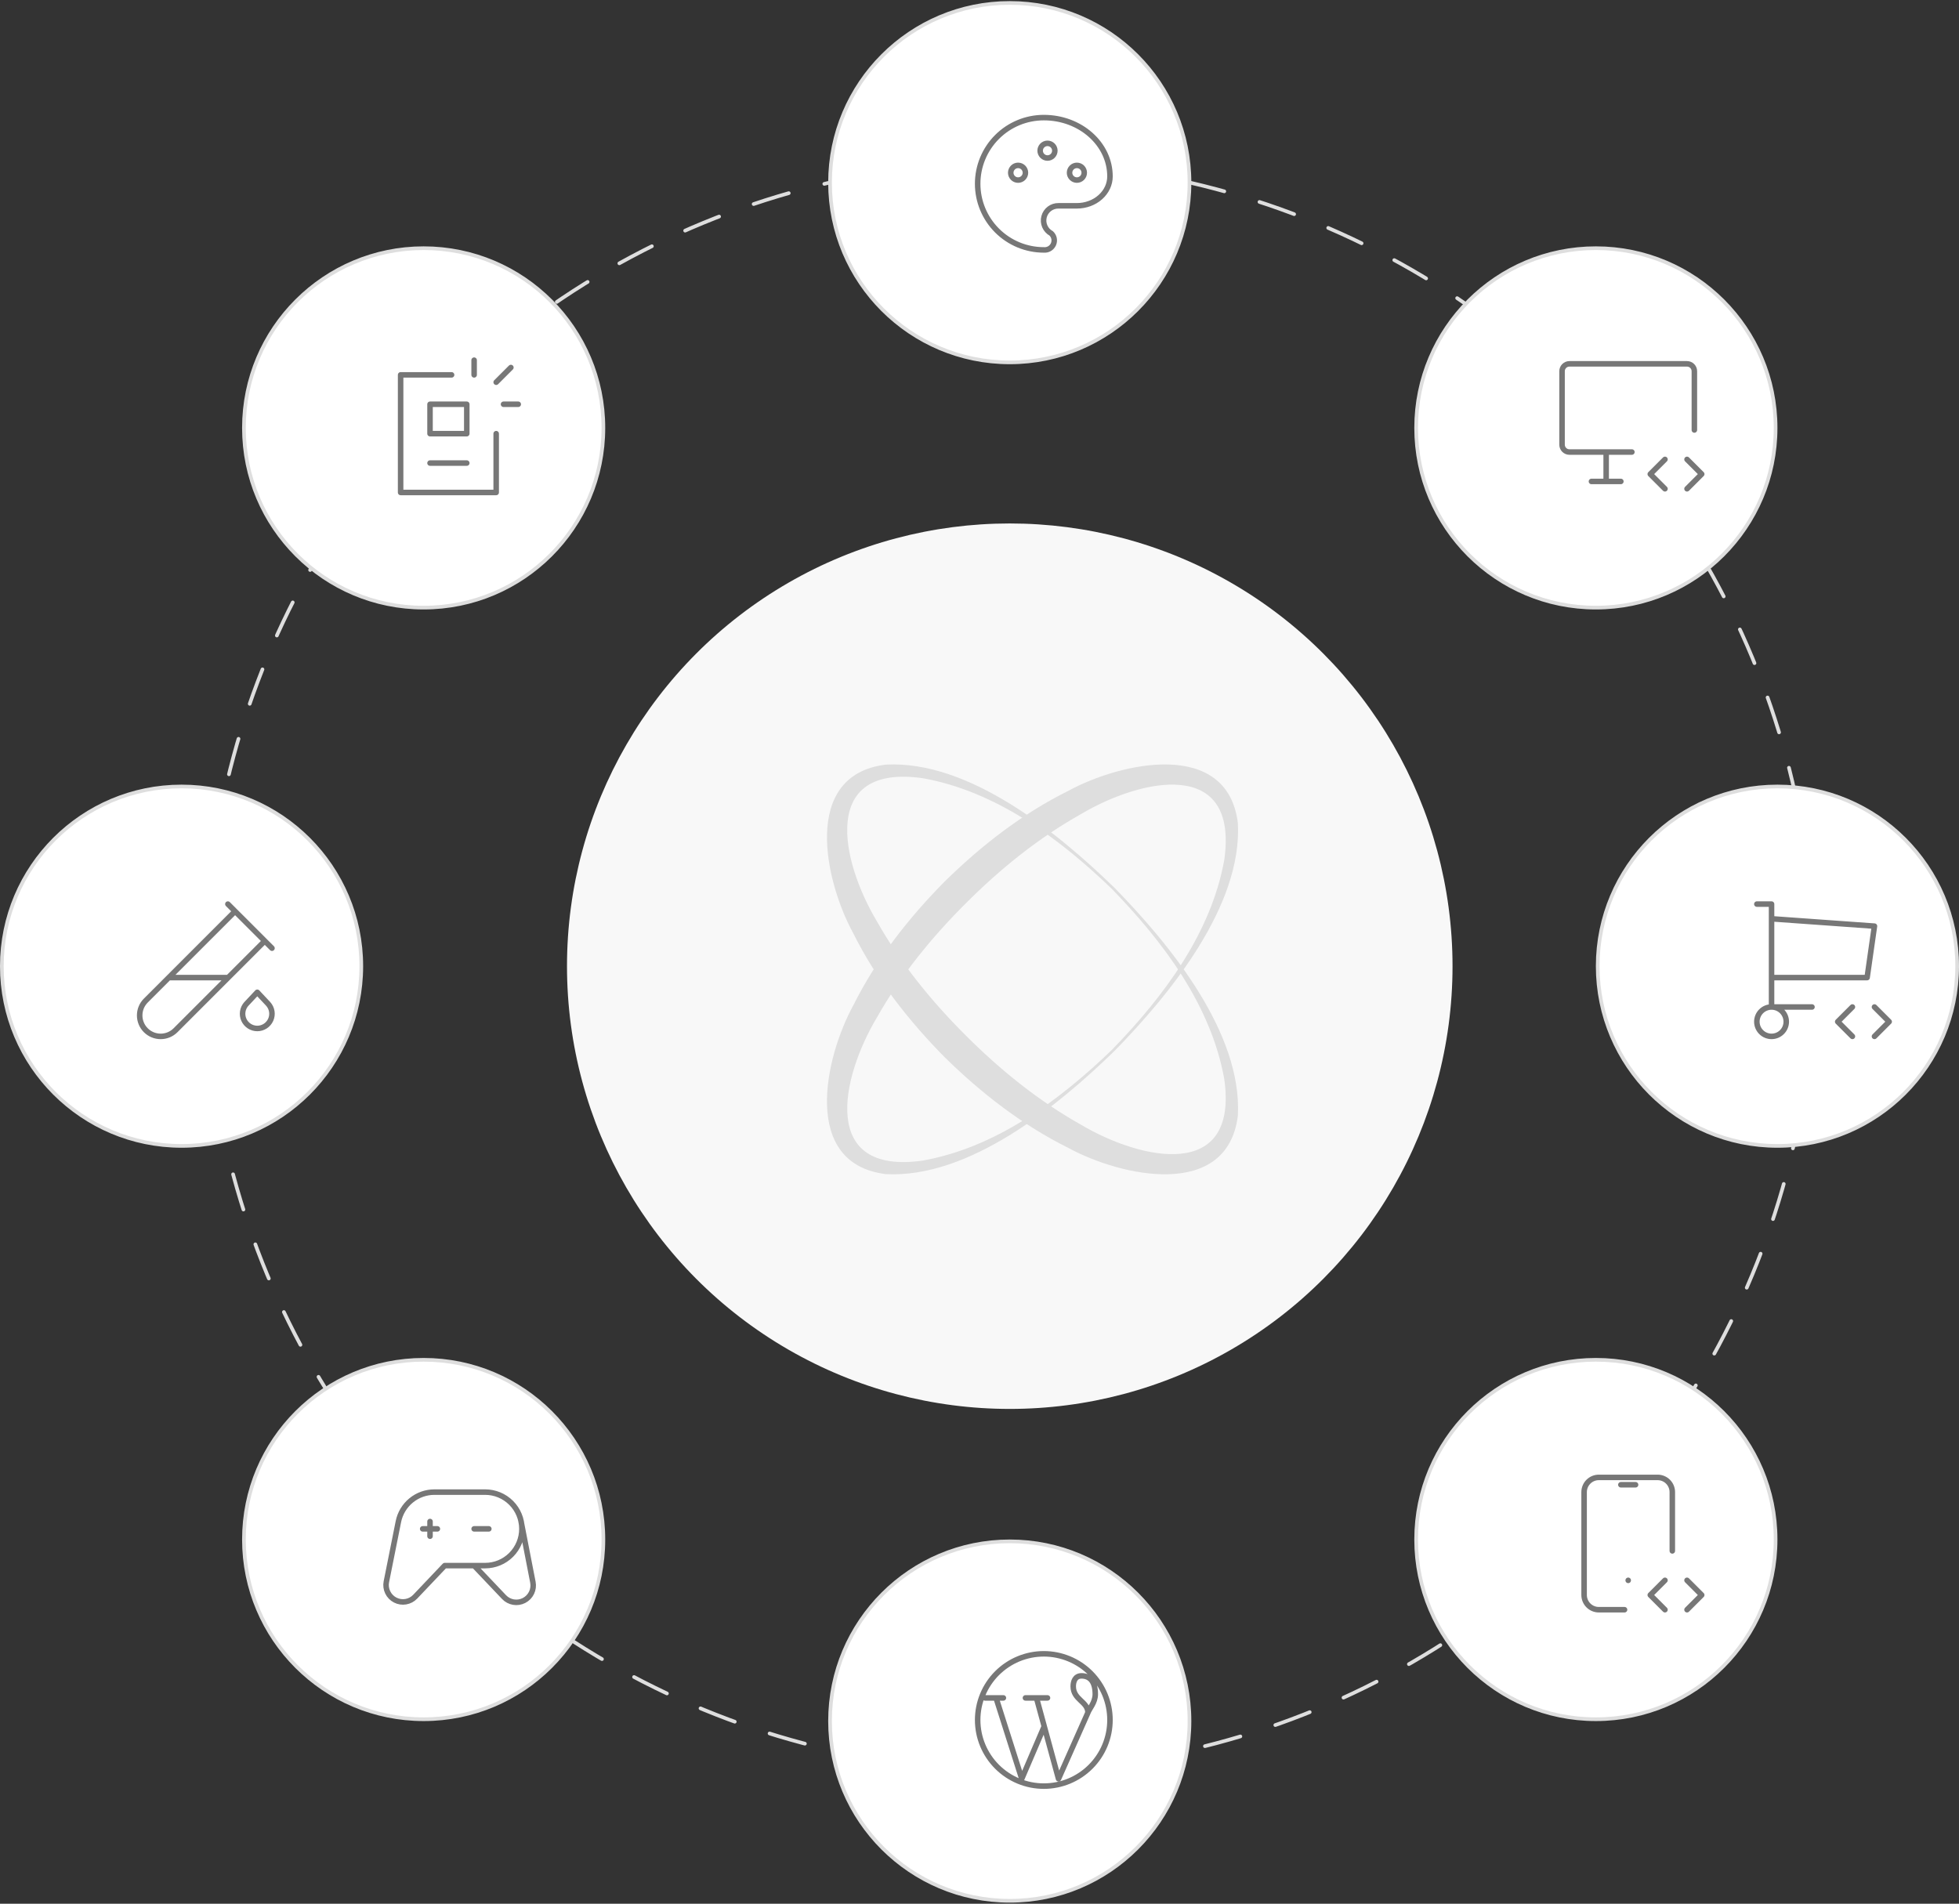 <svg width="533" height="518" viewBox="0 0 533 518" fill="none" xmlns="http://www.w3.org/2000/svg">
<rect x="0" y="0" width="533" height="518" fill="#333333" stroke="none"/>
<circle cx="274.733" cy="262.9" r="120.467" fill="#F8F8F8"/>
<circle cx="274.733" cy="262.9" r="218.767" stroke="#DEDEDE" stroke-linecap="round" stroke-dasharray="10 10"/>
<circle cx="483.6" cy="262.9" r="48.9" fill="white" stroke="#DEDEDE"/>
<circle cx="274.733" cy="468.3" r="48.9" fill="white" stroke="#DEDEDE"/>
<circle cx="49.4" cy="262.9" r="48.9" fill="white" stroke="#DEDEDE"/>
<circle cx="274.733" cy="49.7" r="48.9" fill="white" stroke="#DEDEDE"/>
<circle cx="434.2" cy="116.433" r="48.9" fill="white" stroke="#DEDEDE"/>
<circle cx="115.267" cy="116.433" r="48.9" fill="white" stroke="#DEDEDE"/>
<circle cx="115.267" cy="418.9" r="48.9" fill="white" stroke="#DEDEDE"/>
<circle cx="434.2" cy="418.9" r="48.9" fill="white" stroke="#DEDEDE"/>
<path d="M303.206 241.547C318.248 256.916 338.015 280.973 336.795 303.591C333.916 326.577 304.953 320.13 290.696 312.357C278.051 306.078 266.919 297.39 256.984 287.631C247.207 277.716 238.493 266.619 232.188 254.016C224.404 239.819 217.93 210.911 240.98 208.055C263.626 206.817 287.818 226.569 303.206 241.547ZM302.702 242.049C288.333 228.186 271.107 215.361 251.127 211.758C223.004 207.721 228.749 234.242 238.572 250.67C245.034 262.124 253.49 272.519 262.831 281.809C272.149 291.133 282.565 299.553 294.056 306C310.475 315.758 337.142 321.558 333.076 293.486C329.459 273.567 316.601 256.392 302.691 242.06L302.702 242.049Z" fill="#DEDEDE"/>
<path d="M303.206 285.981C287.795 300.981 263.67 320.688 240.979 319.473C217.93 316.606 224.392 287.721 232.187 273.512C238.493 260.898 247.206 249.801 256.984 239.897C266.918 230.138 278.051 221.45 290.696 215.171C304.942 207.409 333.927 200.951 336.794 223.937C338.037 246.522 318.225 270.634 303.206 285.981ZM302.702 285.479C316.601 271.159 329.47 253.972 333.087 234.053C337.13 206.015 310.531 211.747 294.067 221.54C282.576 227.986 272.16 236.406 262.842 245.73C253.501 255.02 245.045 265.404 238.583 276.869C228.794 293.241 222.981 319.83 251.138 315.781C271.118 312.179 288.344 299.353 302.713 285.49L302.702 285.479Z" fill="#DEDEDE"/>
<path d="M284 68C279.226 68 274.648 66.104 271.272 62.728C267.896 59.352 266 54.774 266 50C266 45.226 267.896 40.648 271.272 37.272C274.648 33.896 279.226 32 284 32C293.94 32 302 39.164 302 48C302 50.12 301.052 52.156 299.364 53.656C297.676 55.156 295.386 56 293 56H288C287.108 55.986 286.236 56.27 285.524 56.808C284.812 57.346 284.301 58.107 284.071 58.969C283.841 59.831 283.906 60.745 284.255 61.566C284.605 62.388 285.219 63.068 286 63.5C286.399 63.868 286.673 64.353 286.783 64.885C286.893 65.417 286.833 65.97 286.613 66.467C286.392 66.963 286.021 67.378 285.553 67.653C285.084 67.928 284.541 68.049 284 68Z" stroke="#777777" stroke-width="1.5" stroke-linecap="round" stroke-linejoin="round"/>
<path d="M275 47C275 47.53 275.211 48.039 275.586 48.414C275.961 48.789 276.47 49 277 49C277.53 49 278.039 48.789 278.414 48.414C278.789 48.039 279 47.53 279 47C279 46.47 278.789 45.961 278.414 45.586C278.039 45.211 277.53 45 277 45C276.47 45 275.961 45.211 275.586 45.586C275.211 45.961 275 46.47 275 47Z" stroke="#777777" stroke-width="1.5" stroke-linecap="round" stroke-linejoin="round"/>
<path d="M283 41C283 41.53 283.211 42.039 283.586 42.414C283.961 42.789 284.47 43 285 43C285.53 43 286.039 42.789 286.414 42.414C286.789 42.039 287 41.53 287 41C287 40.47 286.789 39.961 286.414 39.586C286.039 39.211 285.53 39 285 39C284.47 39 283.961 39.211 283.586 39.586C283.211 39.961 283 40.47 283 41Z" stroke="#777777" stroke-width="1.5" stroke-linecap="round" stroke-linejoin="round"/>
<path d="M291 47C291 47.53 291.211 48.039 291.586 48.414C291.961 48.789 292.47 49 293 49C293.53 49 294.039 48.789 294.414 48.414C294.789 48.039 295 47.53 295 47C295 46.47 294.789 45.961 294.414 45.586C294.039 45.211 293.53 45 293 45C292.47 45 291.961 45.211 291.586 45.586C291.211 45.961 291 46.47 291 47Z" stroke="#777777" stroke-width="1.5" stroke-linecap="round" stroke-linejoin="round"/>
<path d="M444 123H427C426.47 123 425.961 122.789 425.586 122.414C425.211 122.039 425 121.53 425 121V101C425 100.47 425.211 99.961 425.586 99.586C425.961 99.211 426.47 99 427 99H459C459.53 99 460.039 99.211 460.414 99.586C460.789 99.961 461 100.47 461 101V117M433 131H441M437 123V131M459 133L463 129L459 125M453 125L449 129L453 133" stroke="#777777" stroke-width="1.5" stroke-linecap="round" stroke-linejoin="round"/>
<path d="M482 274C483.061 274 484.078 274.421 484.828 275.172C485.579 275.922 486 276.939 486 278C486 279.061 485.579 280.078 484.828 280.828C484.078 281.579 483.061 282 482 282C480.939 282 479.922 281.579 479.172 280.828C478.421 280.078 478 279.061 478 278C478 276.939 478.421 275.922 479.172 275.172C479.922 274.421 480.939 274 482 274ZM482 274H493M482 274V246H478M482 250L510 252L508 266H482M510 282L514 278L510 274M504 274L500 278L504 282" stroke="#777777" stroke-width="1.5" stroke-linecap="round" stroke-linejoin="round"/>
<path d="M442 438H435C433.939 438 432.922 437.579 432.172 436.828C431.421 436.078 431 435.061 431 434V406C431 404.939 431.421 403.922 432.172 403.172C432.922 402.421 433.939 402 435 402H451C452.061 402 453.078 402.421 453.828 403.172C454.579 403.922 455 404.939 455 406V422M459 438L463 434L459 430M453 430L449 434L453 438M441 404H445M443 430V430.02" stroke="#777777" stroke-width="1.5" stroke-linecap="round" stroke-linejoin="round"/>
<path d="M122.866 102H109V134H135V118M127 126H117M129 102V98M135 104L139 100M137 110H141M117 118H127V110H117V118Z" stroke="#777777" stroke-width="1.5" stroke-linecap="round" stroke-linejoin="round"/>
<path d="M72 256.08L47.756 280.328C47.225 280.859 46.596 281.28 45.902 281.567C45.209 281.854 44.466 282.002 43.716 282.002C42.2 282.002 40.747 281.4 39.675 280.329C38.603 279.258 38.001 277.804 38.001 276.289C38.001 274.773 38.602 273.32 39.674 272.248L63.918 248M46 266H62M62 246L74 258M70 270L73 273.2C73.509 273.777 73.841 274.489 73.956 275.251C74.07 276.012 73.963 276.79 73.646 277.492C73.329 278.193 72.817 278.788 72.17 279.206C71.523 279.624 70.77 279.846 70 279.846C69.23 279.846 68.477 279.624 67.83 279.206C67.183 278.788 66.671 278.193 66.354 277.492C66.037 276.79 65.93 276.012 66.044 275.251C66.159 274.489 66.491 273.777 67 273.2L70 270Z" stroke="#777777" stroke-width="1.5" stroke-linecap="round" stroke-linejoin="round"/>
<path d="M129 426L137.14 434.568C137.826 435.289 138.726 435.769 139.708 435.935C140.689 436.101 141.697 435.944 142.582 435.488C143.466 435.032 144.179 434.302 144.613 433.406C145.048 432.511 145.18 431.499 144.99 430.522L141.79 414.058M117 414V418M115 416H119M129 416H133M132 406C134.652 406 137.196 407.054 139.071 408.929C140.946 410.804 142 413.348 142 416C142 418.652 140.946 421.196 139.071 423.071C137.196 424.946 134.652 426 132 426H121L112.97 434.454C112.283 435.177 111.38 435.658 110.396 435.823C109.413 435.988 108.402 435.829 107.517 435.369C106.631 434.91 105.919 434.176 105.488 433.276C105.056 432.377 104.928 431.362 105.124 430.384L108.392 414.038C108.846 411.771 110.071 409.731 111.859 408.266C113.647 406.8 115.888 405.999 118.2 406H132Z" stroke="#777777" stroke-width="1.5" stroke-linecap="round" stroke-linejoin="round"/>
<path d="M279 462H285M268 462H273M282 462L288 484L296 466M296 466C296.354 464.944 298 463.272 298 461C298 457.44 296.448 456 294.25 456C292.454 456 292 457.624 292 458.858C292 462.518 296 462.974 296 466ZM271 462L278 484L284 470M266 468C266 470.364 266.466 472.704 267.37 474.888C268.275 477.072 269.601 479.056 271.272 480.728C272.944 482.399 274.928 483.725 277.112 484.63C279.296 485.534 281.636 486 284 486C286.364 486 288.704 485.534 290.888 484.63C293.072 483.725 295.056 482.399 296.728 480.728C298.399 479.056 299.725 477.072 300.63 474.888C301.534 472.704 302 470.364 302 468C302 465.636 301.534 463.296 300.63 461.112C299.725 458.928 298.399 456.944 296.728 455.272C295.056 453.601 293.072 452.275 290.888 451.37C288.704 450.466 286.364 450 284 450C281.636 450 279.296 450.466 277.112 451.37C274.928 452.275 272.944 453.601 271.272 455.272C269.601 456.944 268.275 458.928 267.37 461.112C266.466 463.296 266 465.636 266 468Z" stroke="#777777" stroke-width="1.5" stroke-linecap="round" stroke-linejoin="round"/>
</svg>
